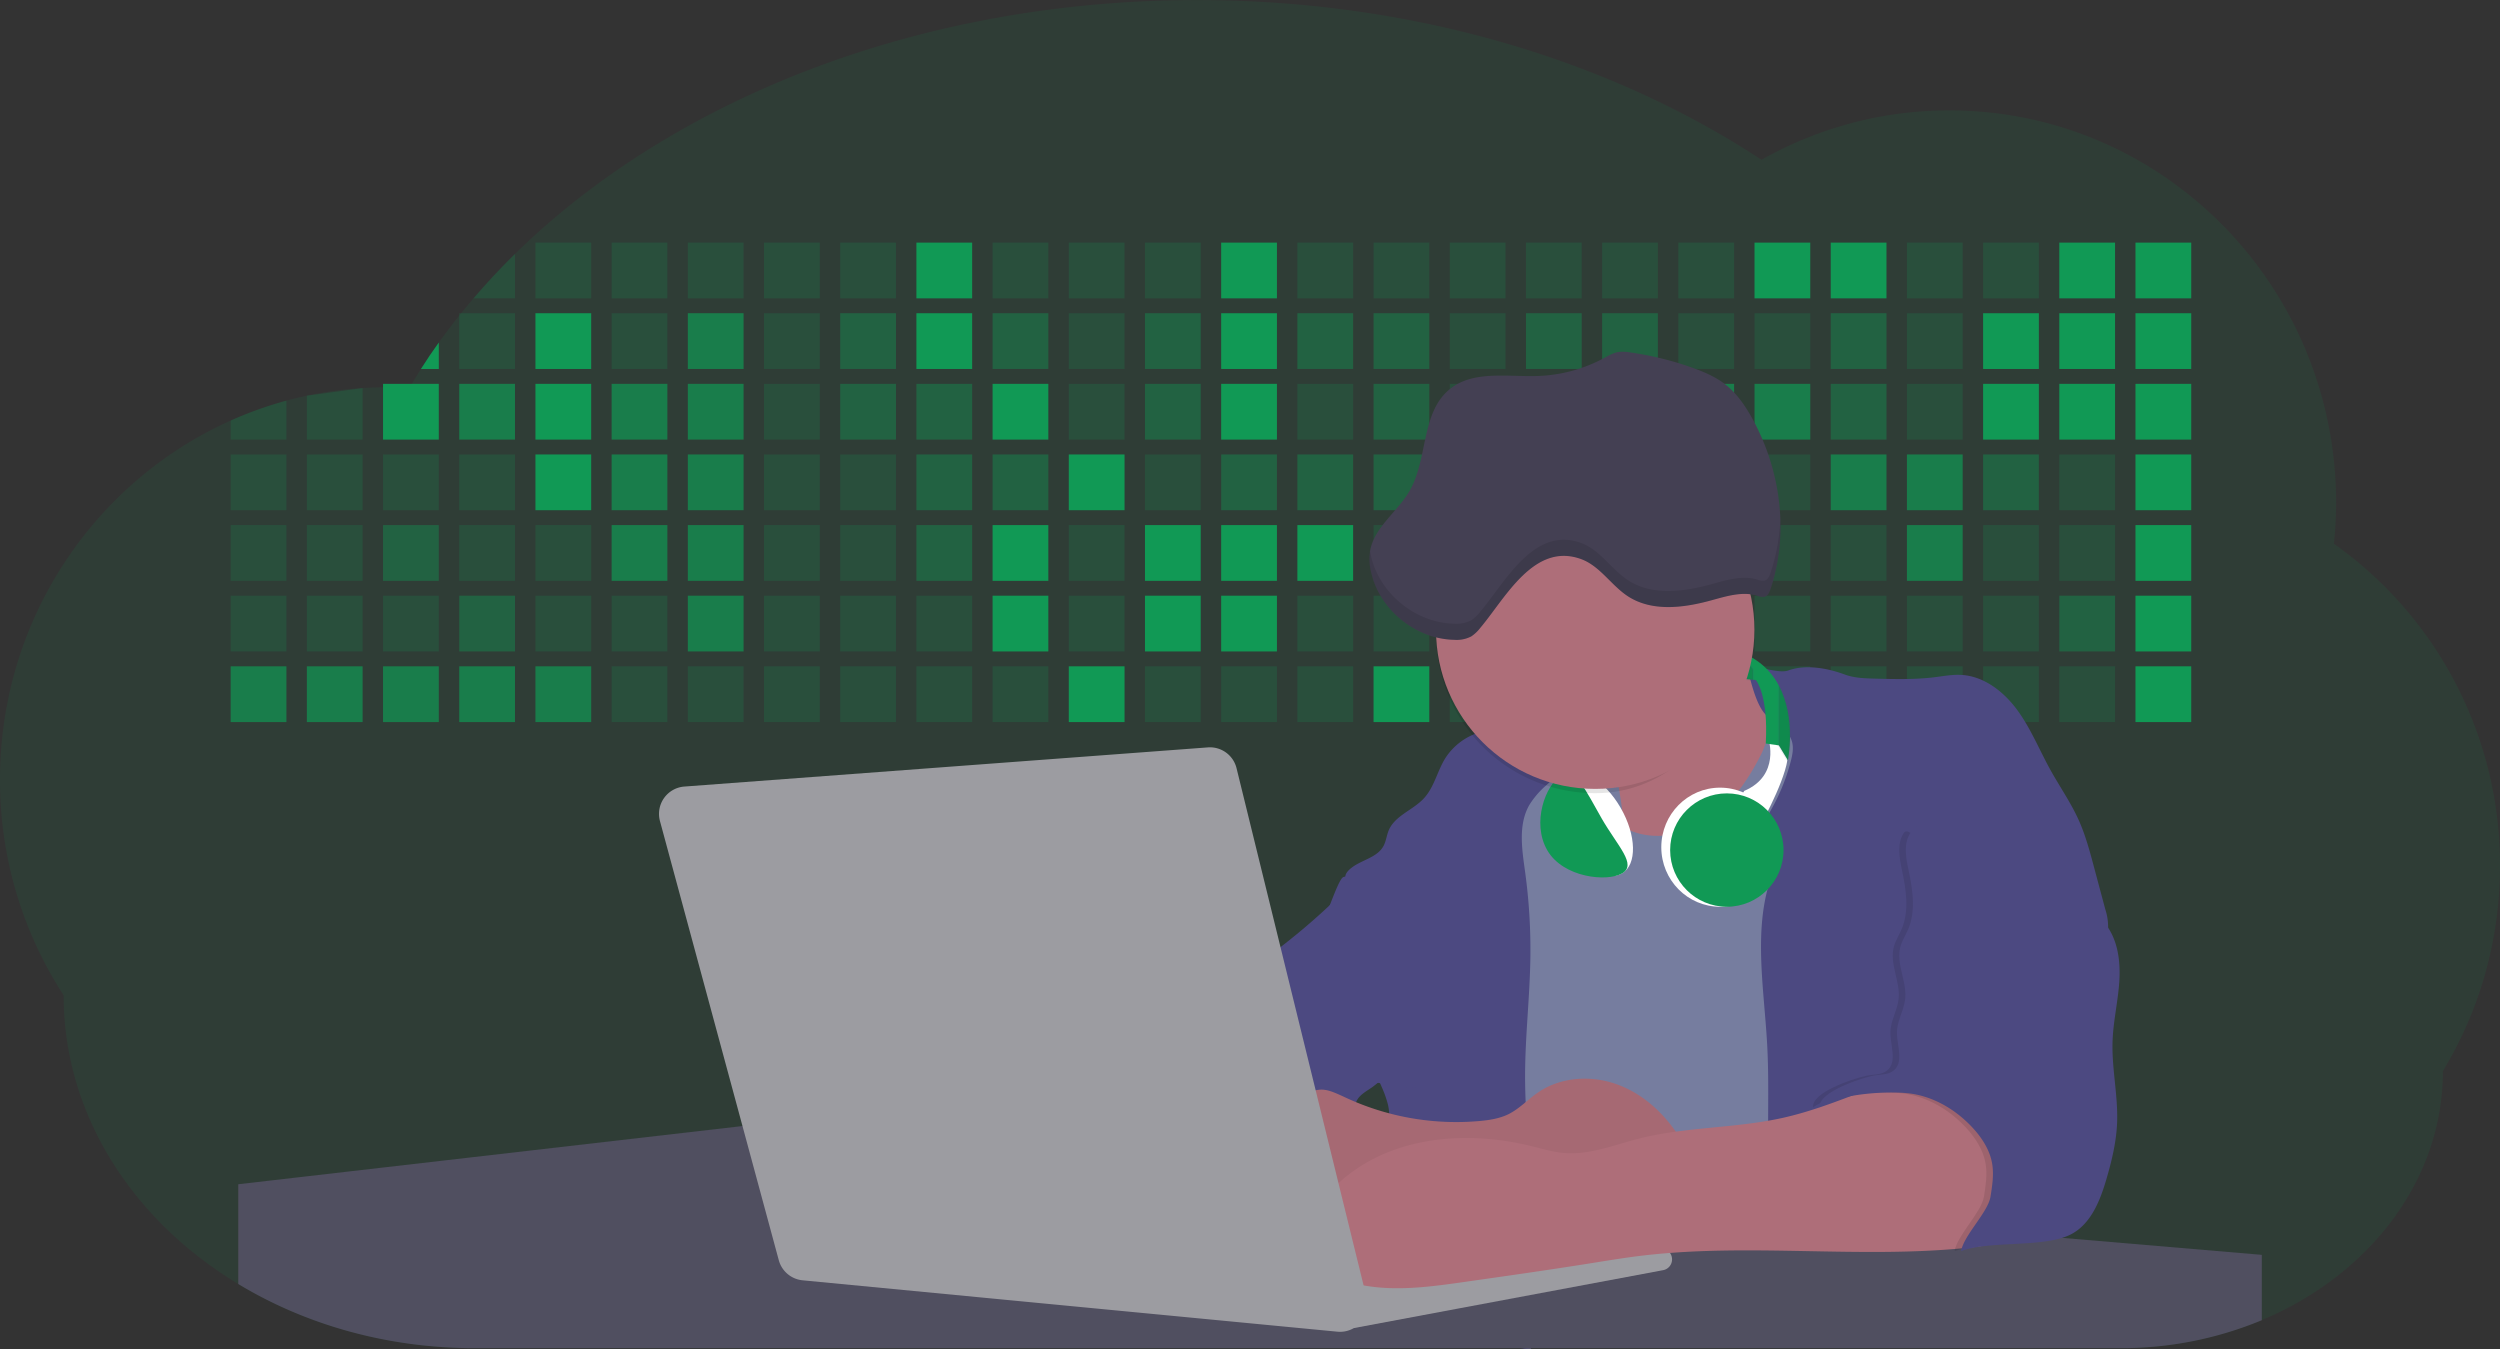 			<svg xmlns="http://www.w3.org/2000/svg" id="aa7bae02-e79e-4d6b-a496-aba15f39787c" data-name="Layer 1" width="1144" height="617.32" viewBox="0 0 1144 617.32" src="https://42f2671d685f51e10fc6-b9fcecea3e50b3b59bdc28dead054ebc.ssl.cf5.rackcdn.com/illustrations/developer_activity_bv83.svg" class="item__image" alt="Developer activity"><rect x="0" y="0" width="1144" height="617.32" fill="#333333" stroke="none"/><title>developer activity</title><path d="M1172,537.57a181.92,181.92,0,0,1-6.85,49.6,180.06,180.06,0,0,1-19.27,44.28c0,50.1-33.82,93.4-82.91,114a167.3,167.3,0,0,1-64.73,12.8H245.17c-40.25,0-77.55-10.86-108.14-29.36A185.76,185.76,0,0,1,112.2,711c-34-29.22-55.08-69.6-55.08-114.2A180.5,180.5,0,0,1,28,498.08c0-73.36,43.39-136.44,105.55-164.29a174.52,174.52,0,0,1,25.51-9.12q4.63-1.26,9.36-2.26a175.39,175.39,0,0,1,25.51-3.5q4.65-.29,9.35-.33H205c3.46,0,6.89.12,10.3.32l1.12-1.9q2.06-3.44,4.22-6.81,3.9-6.14,8.18-12.1,4.48-6.29,9.35-12.38l.83-1q2.76-3.44,5.64-6.8,9-10.49,19-20.35c72.11-70.68,185.08-116.18,312.08-116.18,98.82,0,189.15,27.55,258.34,73.07A174.18,174.18,0,0,1,920,191.86c97.74,0,177,80.37,177,179.51a184.9,184.9,0,0,1-1,18.78A180,180,0,0,1,1172,537.57Z" transform="translate(-28 -141.34)" fill="#119955" opacity="0.1"></path><path d="M263.66,257.52v20.35h-19Q253.59,267.39,263.66,257.52Z" transform="translate(-28 -141.34)" fill="#119955" opacity="0.2"></path><rect x="245.02" y="111.02" width="25.51" height="25.51" fill="#119955" opacity="0.2"></rect><rect x="279.88" y="111.02" width="25.51" height="25.51" fill="#119955" opacity="0.2"></rect><rect x="314.75" y="111.02" width="25.51" height="25.51" fill="#119955" opacity="0.2"></rect><rect x="349.61" y="111.02" width="25.51" height="25.51" fill="#119955" opacity="0.2"></rect><rect x="384.48" y="111.02" width="25.51" height="25.51" fill="#119955" opacity="0.2"></rect><rect x="419.35" y="111.02" width="25.51" height="25.51" fill="#119955"></rect><rect x="454.21" y="111.02" width="25.51" height="25.51" fill="#119955" opacity="0.2"></rect><rect x="489.08" y="111.02" width="25.51" height="25.51" fill="#119955" opacity="0.2"></rect><rect x="523.94" y="111.02" width="25.51" height="25.51" fill="#119955" opacity="0.2"></rect><rect x="558.81" y="111.02" width="25.51" height="25.51" fill="#119955"></rect><rect x="593.68" y="111.02" width="25.51" height="25.51" fill="#119955" opacity="0.2"></rect><rect x="628.54" y="111.02" width="25.51" height="25.51" fill="#119955" opacity="0.2"></rect><rect x="663.41" y="111.02" width="25.51" height="25.51" fill="#119955" opacity="0.2"></rect><rect x="698.28" y="111.02" width="25.51" height="25.51" fill="#119955" opacity="0.2"></rect><rect x="733.14" y="111.02" width="25.51" height="25.51" fill="#119955" opacity="0.2"></rect><rect x="768.01" y="111.02" width="25.51" height="25.51" fill="#119955" opacity="0.2"></rect><rect x="802.87" y="111.02" width="25.51" height="25.51" fill="#119955"></rect><rect x="837.74" y="111.02" width="25.51" height="25.51" fill="#119955"></rect><rect x="872.61" y="111.02" width="25.51" height="25.51" fill="#119955" opacity="0.2"></rect><rect x="907.47" y="111.02" width="25.51" height="25.51" fill="#119955" opacity="0.2"></rect><rect x="942.34" y="111.02" width="25.51" height="25.51" fill="#119955"></rect><rect x="977.2" y="111.02" width="25.51" height="25.51" fill="#119955"></rect><path d="M228.8,298.08v12.1h-8.18Q224.52,304,228.8,298.08Z" transform="translate(-28 -141.34)" fill="#119955"></path><rect x="210.15" y="143.33" width="25.51" height="25.51" fill="#119955" opacity="0.2"></rect><rect x="245.02" y="143.33" width="25.51" height="25.51" fill="#119955"></rect><rect x="279.88" y="143.33" width="25.51" height="25.51" fill="#119955" opacity="0.2"></rect><rect x="314.75" y="143.33" width="25.51" height="25.51" fill="#119955" opacity="0.7"></rect><rect x="349.61" y="143.33" width="25.51" height="25.51" fill="#119955" opacity="0.2"></rect><rect x="384.48" y="143.33" width="25.51" height="25.51" fill="#119955" opacity="0.4"></rect><rect x="419.35" y="143.33" width="25.51" height="25.51" fill="#119955"></rect><rect x="454.21" y="143.33" width="25.51" height="25.51" fill="#119955" opacity="0.4"></rect><rect x="489.08" y="143.33" width="25.51" height="25.51" fill="#119955" opacity="0.2"></rect><rect x="523.94" y="143.33" width="25.51" height="25.51" fill="#119955" opacity="0.4"></rect><rect x="558.81" y="143.33" width="25.51" height="25.51" fill="#119955"></rect><rect x="593.68" y="143.33" width="25.51" height="25.51" fill="#119955" opacity="0.4"></rect><rect x="628.54" y="143.33" width="25.51" height="25.51" fill="#119955" opacity="0.4"></rect><rect x="663.41" y="143.33" width="25.51" height="25.51" fill="#119955" opacity="0.2"></rect><rect x="698.28" y="143.33" width="25.51" height="25.51" fill="#119955" opacity="0.4"></rect><rect x="733.14" y="143.33" width="25.51" height="25.51" fill="#119955" opacity="0.4"></rect><rect x="768.01" y="143.33" width="25.51" height="25.51" fill="#119955" opacity="0.2"></rect><rect x="802.87" y="143.33" width="25.51" height="25.51" fill="#119955" opacity="0.2"></rect><rect x="837.74" y="143.33" width="25.51" height="25.51" fill="#119955" opacity="0.4"></rect><rect x="872.61" y="143.33" width="25.51" height="25.51" fill="#119955" opacity="0.2"></rect><rect x="907.47" y="143.33" width="25.51" height="25.51" fill="#119955"></rect><rect x="942.34" y="143.33" width="25.51" height="25.51" fill="#119955"></rect><rect x="977.2" y="143.33" width="25.51" height="25.51" fill="#119955"></rect><path d="M159.06,324.67V342.5H133.55v-8.71A174.52,174.52,0,0,1,159.06,324.67Z" transform="translate(-28 -141.34)" fill="#119955" opacity="0.2"></path><polygon points="165.93 177.57 165.93 201.16 140.42 201.16 140.42 181.07 165.93 177.57" fill="#119955" opacity="0.2"></polygon><rect x="175.28" y="175.65" width="25.51" height="25.51" fill="#119955"></rect><rect x="210.15" y="175.65" width="25.51" height="25.51" fill="#119955" opacity="0.7"></rect><rect x="245.02" y="175.65" width="25.51" height="25.51" fill="#119955"></rect><rect x="279.88" y="175.65" width="25.51" height="25.51" fill="#119955" opacity="0.7"></rect><rect x="314.75" y="175.65" width="25.51" height="25.51" fill="#119955" opacity="0.7"></rect><rect x="349.61" y="175.65" width="25.51" height="25.51" fill="#119955" opacity="0.2"></rect><rect x="384.48" y="175.65" width="25.51" height="25.51" fill="#119955" opacity="0.4"></rect><rect x="419.35" y="175.65" width="25.51" height="25.51" fill="#119955" opacity="0.4"></rect><rect x="454.21" y="175.65" width="25.51" height="25.51" fill="#119955"></rect><rect x="489.08" y="175.65" width="25.51" height="25.51" fill="#119955" opacity="0.2"></rect><rect x="523.94" y="175.65" width="25.51" height="25.51" fill="#119955" opacity="0.4"></rect><rect x="558.81" y="175.65" width="25.51" height="25.51" fill="#119955"></rect><rect x="593.68" y="175.65" width="25.51" height="25.51" fill="#119955" opacity="0.2"></rect><rect x="628.54" y="175.65" width="25.51" height="25.51" fill="#119955" opacity="0.4"></rect><rect x="663.41" y="175.65" width="25.51" height="25.51" fill="#119955" opacity="0.2"></rect><rect x="698.28" y="175.65" width="25.51" height="25.51" fill="#119955"></rect><rect x="733.14" y="175.65" width="25.51" height="25.51" fill="#119955" opacity="0.2"></rect><rect x="768.01" y="175.65" width="25.51" height="25.51" fill="#119955" opacity="0.7"></rect><rect x="802.87" y="175.65" width="25.51" height="25.51" fill="#119955" opacity="0.7"></rect><rect x="837.74" y="175.65" width="25.51" height="25.51" fill="#119955" opacity="0.4"></rect><rect x="872.61" y="175.65" width="25.51" height="25.51" fill="#119955" opacity="0.2"></rect><rect x="907.47" y="175.65" width="25.51" height="25.51" fill="#119955"></rect><rect x="942.34" y="175.65" width="25.51" height="25.51" fill="#119955"></rect><rect x="977.2" y="175.65" width="25.51" height="25.51" fill="#119955"></rect><rect x="105.55" y="207.96" width="25.51" height="25.51" fill="#119955" opacity="0.2"></rect><rect x="140.42" y="207.96" width="25.51" height="25.51" fill="#119955" opacity="0.2"></rect><rect x="175.28" y="207.96" width="25.51" height="25.51" fill="#119955" opacity="0.2"></rect><rect x="210.15" y="207.96" width="25.51" height="25.51" fill="#119955" opacity="0.2"></rect><rect x="245.02" y="207.96" width="25.51" height="25.51" fill="#119955"></rect><rect x="279.88" y="207.96" width="25.51" height="25.51" fill="#119955" opacity="0.7"></rect><rect x="314.75" y="207.96" width="25.51" height="25.51" fill="#119955" opacity="0.7"></rect><rect x="349.61" y="207.96" width="25.51" height="25.51" fill="#119955" opacity="0.2"></rect><rect x="384.48" y="207.96" width="25.51" height="25.51" fill="#119955" opacity="0.2"></rect><rect x="419.35" y="207.96" width="25.51" height="25.51" fill="#119955" opacity="0.4"></rect><rect x="454.21" y="207.96" width="25.51" height="25.51" fill="#119955" opacity="0.4"></rect><rect x="489.08" y="207.96" width="25.51" height="25.51" fill="#119955"></rect><rect x="523.94" y="207.96" width="25.51" height="25.51" fill="#119955" opacity="0.2"></rect><rect x="558.81" y="207.96" width="25.51" height="25.51" fill="#119955" opacity="0.4"></rect><rect x="593.68" y="207.96" width="25.51" height="25.51" fill="#119955" opacity="0.4"></rect><rect x="628.54" y="207.96" width="25.51" height="25.51" fill="#119955" opacity="0.4"></rect><rect x="663.41" y="207.96" width="25.51" height="25.51" fill="#119955" opacity="0.4"></rect><rect x="698.28" y="207.96" width="25.51" height="25.51" fill="#119955" opacity="0.2"></rect><rect x="733.14" y="207.96" width="25.51" height="25.51" fill="#119955" opacity="0.2"></rect><rect x="768.01" y="207.96" width="25.51" height="25.51" fill="#119955" opacity="0.2"></rect><rect x="802.87" y="207.96" width="25.51" height="25.51" fill="#119955" opacity="0.2"></rect><rect x="837.74" y="207.96" width="25.51" height="25.51" fill="#119955" opacity="0.7"></rect><rect x="872.61" y="207.96" width="25.51" height="25.51" fill="#119955" opacity="0.7"></rect><rect x="907.47" y="207.96" width="25.51" height="25.51" fill="#119955" opacity="0.4"></rect><rect x="942.34" y="207.96" width="25.51" height="25.51" fill="#119955" opacity="0.2"></rect><rect x="977.2" y="207.96" width="25.51" height="25.51" fill="#119955"></rect><rect x="105.55" y="240.28" width="25.51" height="25.51" fill="#119955" opacity="0.2"></rect><rect x="140.42" y="240.28" width="25.51" height="25.51" fill="#119955" opacity="0.2"></rect><rect x="175.28" y="240.28" width="25.51" height="25.51" fill="#119955" opacity="0.4"></rect><rect x="210.15" y="240.28" width="25.51" height="25.51" fill="#119955" opacity="0.2"></rect><rect x="245.02" y="240.28" width="25.51" height="25.51" fill="#119955" opacity="0.2"></rect><rect x="279.88" y="240.28" width="25.51" height="25.51" fill="#119955" opacity="0.7"></rect><rect x="314.75" y="240.28" width="25.51" height="25.51" fill="#119955" opacity="0.7"></rect><rect x="349.61" y="240.28" width="25.51" height="25.51" fill="#119955" opacity="0.2"></rect><rect x="384.48" y="240.28" width="25.51" height="25.51" fill="#119955" opacity="0.2"></rect><rect x="419.35" y="240.28" width="25.51" height="25.51" fill="#119955" opacity="0.4"></rect><rect x="454.21" y="240.28" width="25.51" height="25.51" fill="#119955"></rect><rect x="489.08" y="240.28" width="25.51" height="25.51" fill="#119955" opacity="0.2"></rect><rect x="523.94" y="240.28" width="25.51" height="25.51" fill="#119955"></rect><rect x="558.81" y="240.28" width="25.51" height="25.51" fill="#119955"></rect><rect x="593.68" y="240.28" width="25.51" height="25.51" fill="#119955"></rect><rect x="628.54" y="240.28" width="25.51" height="25.51" fill="#119955" opacity="0.2"></rect><rect x="663.41" y="240.28" width="25.51" height="25.51" fill="#119955"></rect><rect x="698.28" y="240.28" width="25.51" height="25.51" fill="#119955" opacity="0.2"></rect><rect x="733.14" y="240.28" width="25.51" height="25.51" fill="#119955" opacity="0.2"></rect><rect x="768.01" y="240.28" width="25.51" height="25.51" fill="#119955" opacity="0.2"></rect><rect x="802.87" y="240.28" width="25.51" height="25.51" fill="#119955" opacity="0.2"></rect><rect x="837.74" y="240.28" width="25.51" height="25.51" fill="#119955" opacity="0.2"></rect><rect x="872.61" y="240.28" width="25.51" height="25.51" fill="#119955" opacity="0.7"></rect><rect x="907.47" y="240.28" width="25.51" height="25.51" fill="#119955" opacity="0.2"></rect><rect x="942.34" y="240.28" width="25.51" height="25.51" fill="#119955" opacity="0.2"></rect><rect x="977.2" y="240.28" width="25.51" height="25.51" fill="#119955"></rect><rect x="105.55" y="272.59" width="25.51" height="25.51" fill="#119955" opacity="0.2"></rect><rect x="140.42" y="272.59" width="25.51" height="25.51" fill="#119955" opacity="0.2"></rect><rect x="175.28" y="272.59" width="25.51" height="25.51" fill="#119955" opacity="0.2"></rect><rect x="210.15" y="272.59" width="25.51" height="25.51" fill="#119955" opacity="0.4"></rect><rect x="245.02" y="272.59" width="25.51" height="25.51" fill="#119955" opacity="0.2"></rect><rect x="279.88" y="272.59" width="25.51" height="25.51" fill="#119955" opacity="0.2"></rect><rect x="314.75" y="272.59" width="25.51" height="25.51" fill="#119955" opacity="0.7"></rect><rect x="349.61" y="272.59" width="25.51" height="25.51" fill="#119955" opacity="0.2"></rect><rect x="384.48" y="272.59" width="25.51" height="25.51" fill="#119955" opacity="0.2"></rect><rect x="419.35" y="272.59" width="25.51" height="25.51" fill="#119955" opacity="0.2"></rect><rect x="454.21" y="272.59" width="25.51" height="25.51" fill="#119955"></rect><rect x="489.08" y="272.59" width="25.51" height="25.51" fill="#119955" opacity="0.2"></rect><rect x="523.94" y="272.59" width="25.51" height="25.51" fill="#119955"></rect><rect x="558.81" y="272.59" width="25.51" height="25.51" fill="#119955"></rect><rect x="593.68" y="272.59" width="25.51" height="25.51" fill="#119955" opacity="0.2"></rect><rect x="628.54" y="272.59" width="25.51" height="25.51" fill="#119955" opacity="0.2"></rect><rect x="663.41" y="272.59" width="25.51" height="25.51" fill="#119955" opacity="0.2"></rect><rect x="698.28" y="272.59" width="25.51" height="25.51" fill="#119955" opacity="0.2"></rect><rect x="733.14" y="272.59" width="25.51" height="25.51" fill="#119955" opacity="0.2"></rect><rect x="768.01" y="272.59" width="25.51" height="25.51" fill="#119955" opacity="0.2"></rect><rect x="802.87" y="272.59" width="25.51" height="25.51" fill="#119955" opacity="0.2"></rect><rect x="837.74" y="272.59" width="25.51" height="25.51" fill="#119955" opacity="0.2"></rect><rect x="872.61" y="272.59" width="25.51" height="25.51" fill="#119955" opacity="0.2"></rect><rect x="907.47" y="272.59" width="25.51" height="25.51" fill="#119955" opacity="0.2"></rect><rect x="942.34" y="272.59" width="25.51" height="25.51" fill="#119955" opacity="0.4"></rect><rect x="977.2" y="272.59" width="25.51" height="25.51" fill="#119955"></rect><rect x="105.55" y="304.91" width="25.51" height="25.51" fill="#119955" opacity="0.7"></rect><rect x="140.42" y="304.91" width="25.51" height="25.51" fill="#119955" opacity="0.7"></rect><rect x="175.28" y="304.91" width="25.51" height="25.51" fill="#119955" opacity="0.7"></rect><rect x="210.15" y="304.91" width="25.51" height="25.51" fill="#119955" opacity="0.7"></rect><rect x="245.02" y="304.91" width="25.51" height="25.51" fill="#119955" opacity="0.7"></rect><rect x="279.88" y="304.91" width="25.51" height="25.51" fill="#119955" opacity="0.2"></rect><rect x="314.75" y="304.91" width="25.51" height="25.51" fill="#119955" opacity="0.2"></rect><rect x="349.61" y="304.91" width="25.51" height="25.51" fill="#119955" opacity="0.2"></rect><rect x="384.48" y="304.91" width="25.51" height="25.51" fill="#119955" opacity="0.2"></rect><rect x="419.35" y="304.91" width="25.51" height="25.51" fill="#119955" opacity="0.2"></rect><rect x="454.21" y="304.91" width="25.51" height="25.51" fill="#119955" opacity="0.2"></rect><rect x="489.08" y="304.91" width="25.51" height="25.51" fill="#119955"></rect><rect x="523.94" y="304.91" width="25.51" height="25.51" fill="#119955" opacity="0.2"></rect><rect x="558.81" y="304.91" width="25.51" height="25.51" fill="#119955" opacity="0.2"></rect><rect x="593.68" y="304.91" width="25.51" height="25.51" fill="#119955" opacity="0.2"></rect><rect x="628.54" y="304.91" width="25.51" height="25.51" fill="#119955"></rect><rect x="663.41" y="304.91" width="25.51" height="25.51" fill="#119955" opacity="0.2"></rect><rect x="698.28" y="304.91" width="25.51" height="25.51" fill="#119955" opacity="0.2"></rect><rect x="733.14" y="304.91" width="25.51" height="25.51" fill="#119955" opacity="0.2"></rect><rect x="768.01" y="304.91" width="25.51" height="25.51" fill="#119955" opacity="0.2"></rect><rect x="802.87" y="304.91" width="25.51" height="25.51" fill="#119955" opacity="0.2"></rect><rect x="837.74" y="304.91" width="25.51" height="25.51" fill="#119955" opacity="0.2"></rect><rect x="872.61" y="304.91" width="25.51" height="25.51" fill="#119955" opacity="0.2"></rect><rect x="907.47" y="304.91" width="25.51" height="25.51" fill="#119955" opacity="0.2"></rect><rect x="942.34" y="304.91" width="25.51" height="25.51" fill="#119955" opacity="0.2"></rect><rect x="977.2" y="304.91" width="25.51" height="25.51" fill="#119955"></rect><circle cx="734.52" cy="363.89" r="34.87" fill="#767d9f"></circle><path d="M760.71,460.87q5.22,22.78,8.86,45.9c.73,4.58,1.38,9.41-.28,13.74-1.39,3.61-4.22,6.43-6.44,9.59s-3.9,7.21-2.55,10.83,5.29,5.6,9.05,6.62c10.76,2.9,22.23.79,32.94-2.35a53.29,53.29,0,0,0,13.81-5.72c4.54-2.88,8.26-6.88,11.68-11,15.61-18.93,25.83-41.65,35.45-64.23a39.12,39.12,0,0,1-33.11-13.34c-3.94-4.63-6.83-11.08-4.61-16.74-6.51,3.57-14.24,3.81-21.25,6.25a75.49,75.49,0,0,0-12.5,6.15q-7.18,4.15-14.28,8.46C772.07,458.29,767,461.19,760.71,460.87Z" transform="translate(-28 -141.34)" fill="#ae6e79"></path><path d="M833.64,487.05c-6.11,11.89-14.06,23.32-25.41,30.4s-26.63,9-38,2c-5.6-3.42-9.84-8.62-14.73-13s-11-8.13-17.57-7.56c-7.24.63-12.91,6.28-17.76,11.69-7.36,8.22-14.47,16.79-19.68,26.52-10,18.7-12.37,40.56-11.93,61.76s3.51,42.29,3.58,63.49c.1,26.08-4.32,51.95-8.79,77.64,41.1-5.06,82.25,6,123.44,10.19,26.36,2.71,52.92,2.65,79.42,2.58,4.66,0,9.62-.12,13.5-2.7a18.2,18.2,0,0,0,5.59-6.64c3.66-6.75,5.13-14.45,6.15-22.06,2.59-19.22,2.67-38.68,2.74-58.08.18-47,.35-94.17-5.62-140.8-1.47-11.47-3.35-23-7.75-33.73s-11.58-20.6-21.62-26.35c-6.45-3.7-21.4-10.14-29-6.41C841.67,460.15,837.73,479.09,833.64,487.05Z" transform="translate(-28 -141.34)" fill="#767d9f"></path><path d="M836.68,619.77c-1.55-29-7.86-59.95,5.57-85.69,3.3-6.32-8.54-14.21-4.88-20.33a92.08,92.08,0,0,0,10.06-23.93c.76-2.89,1.37-5.95.65-8.85-1.33-5.29-6.56-8.44-11-11.66-4.9-3.56-7.42-14.41-9-20.28s12.57,1.2,18.26-.89c7.9-2.89,17.94-1.07,25.82,1.86,4.4,1.62,9.18,1.76,13.87,1.88,9.11.24,18.25.47,27.29-.65,4.06-.51,8.13-1.28,12.21-1.05,10.41.59,19.46,7.71,25.62,16.13s10.08,18.23,15.13,27.35c4.21,7.6,9.23,14.78,12.82,22.69,3.18,7,5.19,14.52,7.18,22l5.13,19.19a25.58,25.58,0,0,1,1.26,8.51c-.26,3.07-1.62,5.93-3,8.66A164.12,164.12,0,0,1,971,603.2c-10.79,13.23-23.89,25.16-30.3,41-2.5,6.17-3.89,12.73-5.16,19.27a707.94,707.94,0,0,0-10.9,79.15,174.2,174.2,0,0,0-36.52-12.21,177.61,177.61,0,0,0-19-3c-5.59-.58-12.8.52-18.12-1-8.9-2.53-9.88-17.58-11.23-25.46-2.16-12.55-2.59-25.32-2.67-38C837,648.53,837.45,634.14,836.68,619.77Z" transform="translate(-28 -141.34)" fill="#4c4981"></path><path d="M641.23,565.54c4.21,24,8.85,48.07,18,70.62-.23.22-.46.42-.69.62-.81.69-1.65,1.34-2.53,2-2.05,1.44-4.3,2.66-6,4.54a8,8,0,0,0-1.5,2.45,5.48,5.48,0,0,0,0,4.47c-4.77,2.11-10.31,1.46-15.66,1.26-4.61-.17-9.08,0-12.78,2.53-5.14,3.54-6.69,10.34-7.52,16.52q-.46,3.38-.79,6.77-.32,3.15-.52,6.32a188.61,188.61,0,0,0-.19,21q.08,1.92.21,3.84c-16.34-.39-31.23-8.91-45.32-17.19-3.22-1.89-6.54-3.88-8.63-7A15.8,15.8,0,0,1,555,674c0-.51.09-1,.16-1.52a41.58,41.58,0,0,1,2.29-8.68,107.2,107.2,0,0,1,19.19-32.65c3.58-4.18,7.61-8.27,9.28-13.52.73-2.29,1-4.72,1.74-7,3.32-9.88,15.3-14.55,19.4-24.14,1-2.29,1.46-4.8,2.7-7a17.63,17.63,0,0,1,4.25-4.75c.73-.61,1.49-1.2,2.24-1.79q10.54-8.26,20.31-17.45,1.82-1.71,3.6-3.46A59.48,59.48,0,0,0,641.23,565.54Z" transform="translate(-28 -141.34)" fill="#4c4981"></path><path d="M742,494.56c-1.44,1.52-3,2.95-4.53,4.37l-.41.37-1.62,1.5a39,39,0,0,0-7.55,8.79l-.17.28c-5.1,9.13-3.21,20.37-1.79,30.74a261.55,261.55,0,0,1,2.37,39c-.26,18-2.38,35.88-2.42,53.86,0,4.08.09,8.15.27,12.23.29,6.63.79,13.25,1.39,19.87.65,7.26,1.43,14.51,2.16,21.76.58,5.61,1.13,11.21,1.59,16.81.23,2.9.45,5.79.63,8.69.21,3.4.38,6.81.48,10.21h0c.07,2.16.11,4.31.11,6.47,0,1.23,0,2.45,0,3.67q0,3.51-.19,7-.2,4.49-.61,9c-.31,3.27-.86,6.84-3.16,9.14-.14.14-.29.27-.44.4l-3.24-.4a332.72,332.72,0,0,0-67.3-1.2c.49-3.38.94-6.75,1.38-10.14.2-1.6.4-3.21.59-4.82q.33-2.76.63-5.52c.23-2,.44-4,.64-6q.78-7.73,1.37-15.47.87-11.29,1.32-22.62.22-5.41.34-10.83.17-6.72.16-13.45,0-6.54-.11-13.1c0-1.44-.06-2.88-.18-4.31a27.35,27.35,0,0,0-.53-3.83,49.87,49.87,0,0,0-3-8.48c-.22-.52-.43-1-.64-1.55-.12-.27-.23-.55-.34-.82,5.76-5.13,9.86-12,13.8-18.76,6.39-10.89,12.93-22.26,14-34.84s-5.18-26.71-17.2-30.55c-3.27-1-6.73-1.28-10.1-1.87-3.18-.56-9.81-1.83-13.49-4.11q-3,3.08-6,6.05a22.15,22.15,0,0,1,2.17-8.71l1.42.07a2.71,2.71,0,0,1-.16-1c0-1.07.74-2.28,2.32-3.62,4.71-4,12.12-4.89,15.09-10.3,1.24-2.25,1.45-4.93,2.45-7.29,2.87-6.73,11.11-9.21,16.07-14.59s6.2-13,10.21-19a28.62,28.62,0,0,1,12-10c.4-.19.81-.38,1.22-.55,8.3-3.55,18.16-4.36,26.76-4.34,3.34,0,12,.1,16.24,1.79a5.32,5.32,0,0,1,1.85,1.13C752.37,480.61,745.34,491,742,494.56Z" transform="translate(-28 -141.34)" fill="#4c4981"></path><path d="M642.72,542.69a60.88,60.88,0,0,1,46.74,4.87c7.2,4,13.66,9.58,17.62,16.78,5.95,10.8,5.69,23.82,5.27,36.15-.21,6.17-.48,12.56-3.2,18.1C706,625,700.06,629.4,694,633a42.24,42.24,0,0,1-12.32,5.33c-6.72,1.46-13.7.22-20.47-1-7.36-1.36-15.26-3-20.37-8.48-3-3.18-4.64-7.31-6.26-11.35q-3.49-8.75-7-17.48c-4.05-10.11-5.42-18.52-.07-28.37,2.43-4.49,5.4-8.69,7.8-13.21C636.51,556.14,640.81,543.28,642.72,542.69Z" transform="translate(-28 -141.34)" fill="#4c4981"></path><path d="M1063,715.56v29.9a167.3,167.3,0,0,1-64.73,12.8H728.58c-.14.14-.29.27-.44.4l-3.24-.4H245.17c-40.25,0-77.55-10.86-108.14-29.36V683.25l230.72-26.63.18,0L502.29,668l34.77,3,18.06,1.53,37.38,3.17,19.23,1.63,28,2.38,3.94.33,20.18,1.71L691.23,684l38.5,3.26,64.18,5.45,45.15,3.83,74.14,6.29,14.1,1.19,1.52.13,1.32.11,18.62,1.58,20.44,1.74,2.37.2Z" transform="translate(-28 -141.34)" fill="#504f60"></path><polygon points="764 573.12 474.86 523.77 463.65 580.46 596.19 596.33 637 601.44 749.26 579.33 764 573.12" fill="#9c9ca1"></polygon><path d="M642.33,739.94l144.86-27.23a5,5,0,0,1,5.94,4.93h0a5,5,0,0,1-4.09,4.93L647.57,749.06Z" transform="translate(-28 -141.34)" fill="#9c9ca1"></path><path d="M705.17,654.31c4.51-.42,9.08-1.13,13.14-3.13,5-2.49,8.89-6.78,13.52-9.94,10.18-7,23.8-7.94,35.47-3.92s21.41,12.63,28.23,22.91c4.53,6.85,7.93,15.59,4.73,23.15a30.51,30.51,0,0,1-4.12,6.44l-8.34,10.9a29,29,0,0,1-5.66,6.09c-3.12,2.27-7,3.2-10.82,3.76-10.15,1.48-20.48.64-30.71,1.32-17.57,1.17-34.73,6.83-52.34,6.64-10.12-.11-20.11-2.15-30-4.19l-43.77-9c-7.62-1.56-16.23-3.84-19.82-10.75-1.61-3.11-1.91-6.71-2.1-10.21-.52-9.64,0-20.36,6.68-27.31,6.28-6.52,16.21-8.58,23.71-13.4,9.18-5.91,12.21-4,21.89.44A120,120,0,0,0,705.17,654.31Z" transform="translate(-28 -141.34)" fill="#ae6e79"></path><path d="M705.17,654.31c4.51-.42,9.08-1.13,13.14-3.13,5-2.49,8.89-6.78,13.52-9.94,10.18-7,23.8-7.94,35.47-3.92s21.41,12.63,28.23,22.91c4.53,6.85,7.93,15.59,4.73,23.15a30.51,30.51,0,0,1-4.12,6.44l-8.34,10.9a29,29,0,0,1-5.66,6.09c-3.12,2.27-7,3.2-10.82,3.76-10.15,1.48-20.48.64-30.71,1.32-17.57,1.17-34.73,6.83-52.34,6.64-10.12-.11-20.11-2.15-30-4.19l-43.77-9c-7.62-1.56-16.23-3.84-19.82-10.75-1.61-3.11-1.91-6.71-2.1-10.21-.52-9.64,0-20.36,6.68-27.31,6.28-6.52,16.21-8.58,23.71-13.4,9.18-5.91,12.21-4,21.89.44A120,120,0,0,0,705.17,654.31Z" transform="translate(-28 -141.34)" opacity="0.05"></path><path d="M880.94,640.6c-12.28,4.75-24.63,9.52-37.49,12.35-21.56,4.75-44.12,4-65.51,9.43-11.3,2.88-22.53,7.52-34.14,6.58-5.19-.42-10.2-2-15.25-3.2-28.37-7-60.62-4.73-83.66,13.27-7.88,6.15-14.33,13.82-20.18,22a14.7,14.7,0,0,0,5.91,21.88A86.62,86.62,0,0,0,659,730.48c13.13,1.16,26.32-.7,39.38-2.56,19.38-2.75,38.77-5.51,58.1-8.6,6.94-1.11,13.88-2.26,20.86-3.14,50.23-6.35,101.37,1.37,151.73-3.93,5.09-.54,10.27-1.24,14.9-3.41,11.72-5.5,17.52-20,15.1-32.74s-11.76-23.33-23-29.83c-9.42-5.47-19.58-7.68-30.07-10C896.26,634,890.32,637,880.94,640.6Z" transform="translate(-28 -141.34)" fill="#ae6e79"></path><path d="M988.67,564.44c5.54,7.26,6.72,17,6.12,26.09s-2.76,18.08-3.08,27.21c-.44,12.52,2.58,25,2.07,37.48-.36,8.73-2.43,17.29-4.88,25.67-2.89,9.89-7.07,20.52-16.2,25.27-12.12,6.31-37.54,2.76-50.29,7.7,1.16-7.23,12.28-17.7,13.44-24.93.8-5,1.61-10.14.75-15.15-1.1-6.39-4.85-12.06-9.3-16.78-7.08-7.51-16.32-13.16-26.47-15s-35-.33-43.12,6.08c-1-6.62,17.6-13,24.14-14.43,3.26-.73,7-.32,9.61-2.39,5-3.92,1.37-11.73,1.61-18,.19-5,3.11-9.58,3.7-14.58,1-8-4.22-16.15-2.17-24,.76-2.9,2.45-5.45,3.62-8.21,3.56-8.45,2-18.09.1-27.07-1.18-5.64-2.33-12,.81-16.81,2.91-4.49,11.17,11.5,16.46,10.76,17.47-2.45,33.28-15.4,47.39-4.8,7.19,5.4,8.13,11,11,18.71C976.77,554.6,984,558.36,988.67,564.44Z" transform="translate(-28 -141.34)" opacity="0.1"></path><path d="M991.67,564.44c5.54,7.26,6.72,17,6.12,26.09s-2.76,18.08-3.08,27.21c-.44,12.52,2.58,25,2.07,37.48-.36,8.73-2.43,17.29-4.88,25.67-2.89,9.89-7.07,20.52-16.2,25.27-12.12,6.31-37.54,2.76-50.29,7.7,1.16-7.23,12.28-17.7,13.44-24.93.8-5,1.61-10.14.75-15.15-1.1-6.39-4.85-12.06-9.3-16.78-7.08-7.51-16.32-13.16-26.47-15s-35-.33-43.12,6.08c-1-6.62,17.6-13,24.14-14.43,3.26-.73,7-.32,9.61-2.39,5-3.92,1.37-11.73,1.61-18,.19-5,3.11-9.58,3.7-14.58,1-8-4.22-16.15-2.17-24,.76-2.9,2.45-5.45,3.62-8.21,3.56-8.45,2-18.09.1-27.07-1.18-5.64-2.33-12,.81-16.81,2.91-4.49,8.6-6.19,13.89-6.94a68.42,68.42,0,0,1,50,12.9c7.19,5.4,8.13,11,11,18.71C979.77,554.6,987,558.36,991.67,564.44Z" transform="translate(-28 -141.34)" fill="#4c4981"></path><path d="M330,517.06,384.37,718a12.55,12.55,0,0,0,10.91,9.21L640,750.72a12.54,12.54,0,0,0,13.38-15.48L593.84,492.86a12.54,12.54,0,0,0-13.12-9.51L341.13,501.27A12.54,12.54,0,0,0,330,517.06Z" transform="translate(-28 -141.34)" fill="#9c9ca1"></path><ellipse cx="787.11" cy="387.68" rx="26.9" ry="27.25" fill="#fff"></ellipse><path d="M837.2,479.31s5.67,16.86-11.06,23.95L824,507l10.48,10.34S847.4,493.77,846,485.4C846,485.4,844,476.9,837.2,479.31Z" transform="translate(-28 -141.34)" fill="#fff"></path><circle cx="790.2" cy="388.99" r="25.94" fill="#119955"></circle><path d="M846.13,489.23l-4.12-6.8-6-.85c1.28-22.39-4.53-29.06-4.53-29.06l-1.35-.13-5.88-.57-11.06-11.48v-3.26c15.54,1.85,24.13,9.23,28.77,17.88C850.16,470.14,846.13,489.23,846.13,489.23Z" transform="translate(-28 -141.34)" fill="#119955"></path><path d="M830.18,448.27v4.12l-5.88-.57-11.06-11.48S830.35,444.17,830.18,448.27Z" transform="translate(-28 -141.34)" stroke="#4c4981" stroke-miterlimit="10" opacity="0.1"></path><path d="M846.13,489.23l-4.12-6.8V455C850.16,470.14,846.13,489.23,846.13,489.23Z" transform="translate(-28 -141.34)" stroke="#4c4981" stroke-miterlimit="10" opacity="0.1"></path><ellipse cx="757.11" cy="518.2" rx="14.43" ry="26.32" transform="translate(-185.67 306.64) rotate(-30)" fill="#fff"></ellipse><path d="M761,516c7.27,12.59,16.19,21,9.29,25s-27,2-34.27-10.6-.67-30,6.23-34S753.72,503.38,761,516Z" transform="translate(-28 -141.34)" fill="#119955"></path><path d="M825.73,425.3c0,40.23-27.53,79-67.76,79a72.85,72.85,0,0,1,0-145.7C798.2,358.64,825.73,385.06,825.73,425.3Z" transform="translate(-28 -141.34)" opacity="0.1"></path><circle cx="729.97" cy="288.15" r="72.85" fill="#ae6e79"></circle><path d="M751.57,397.21c8.67,3.19,13.8,12.15,21.58,17.14,11,7,25.32,5.19,37.88,1.73,7-1.91,14.32-4.24,21.21-2.12a6,6,0,0,0,3.23.46c1.5-.43,2.24-2.09,2.73-3.57,8.52-25.4,4.69-54.17-8.17-77.67-3.32-6.06-7.3-11.92-12.78-16.13-4.32-3.31-9.4-5.48-14.52-7.33a145,145,0,0,0-28.88-7.13,17.94,17.94,0,0,0-5.27-.17c-2.41.39-4.57,1.69-6.72,2.85A68.78,68.78,0,0,1,732,313.38c-14,.53-30-2.77-40.79,6.21-13,10.77-9.76,31.78-18.19,46.4-5.58,9.67-16.34,16.69-18.11,27.7a25.57,25.57,0,0,0,.63,10.07c4.12,16.94,20.52,30.06,38,30.37a14.42,14.42,0,0,0,7.76-1.59,17.55,17.55,0,0,0,4.09-3.89C716.84,415.09,729.94,389.25,751.57,397.21Z" transform="translate(-28 -141.34)" fill="#444053"></path><path d="M838.2,403.48c-.49,1.48-1.23,3.14-2.73,3.57a6,6,0,0,1-3.23-.46c-6.89-2.12-14.25.21-21.2,2.12-12.57,3.46-26.92,5.31-37.88-1.73-7.79-5-12.91-14-21.59-17.14-21.63-8-34.73,17.88-46.21,31.44a17.55,17.55,0,0,1-4.09,3.89,14.42,14.42,0,0,1-7.76,1.59c-17.42-.31-33.83-13.43-38-30.37-.23-1-.43-2-.58-3,0,.09,0,.17-.05.26a25.57,25.57,0,0,0,.63,10.07c4.12,16.94,20.53,30.06,38,30.37a14.42,14.42,0,0,0,7.76-1.59,17.55,17.55,0,0,0,4.09-3.89c11.48-13.56,24.58-39.4,46.21-31.44,8.68,3.19,13.8,12.15,21.59,17.14,11,7,25.31,5.19,37.88,1.73,7-1.91,14.31-4.24,21.2-2.12a6,6,0,0,0,3.23.46c1.5-.43,2.24-2.09,2.73-3.57a90.29,90.29,0,0,0,4.48-32.26A88.8,88.8,0,0,1,838.2,403.48Z" transform="translate(-28 -141.34)" opacity="0.1"></path></svg>